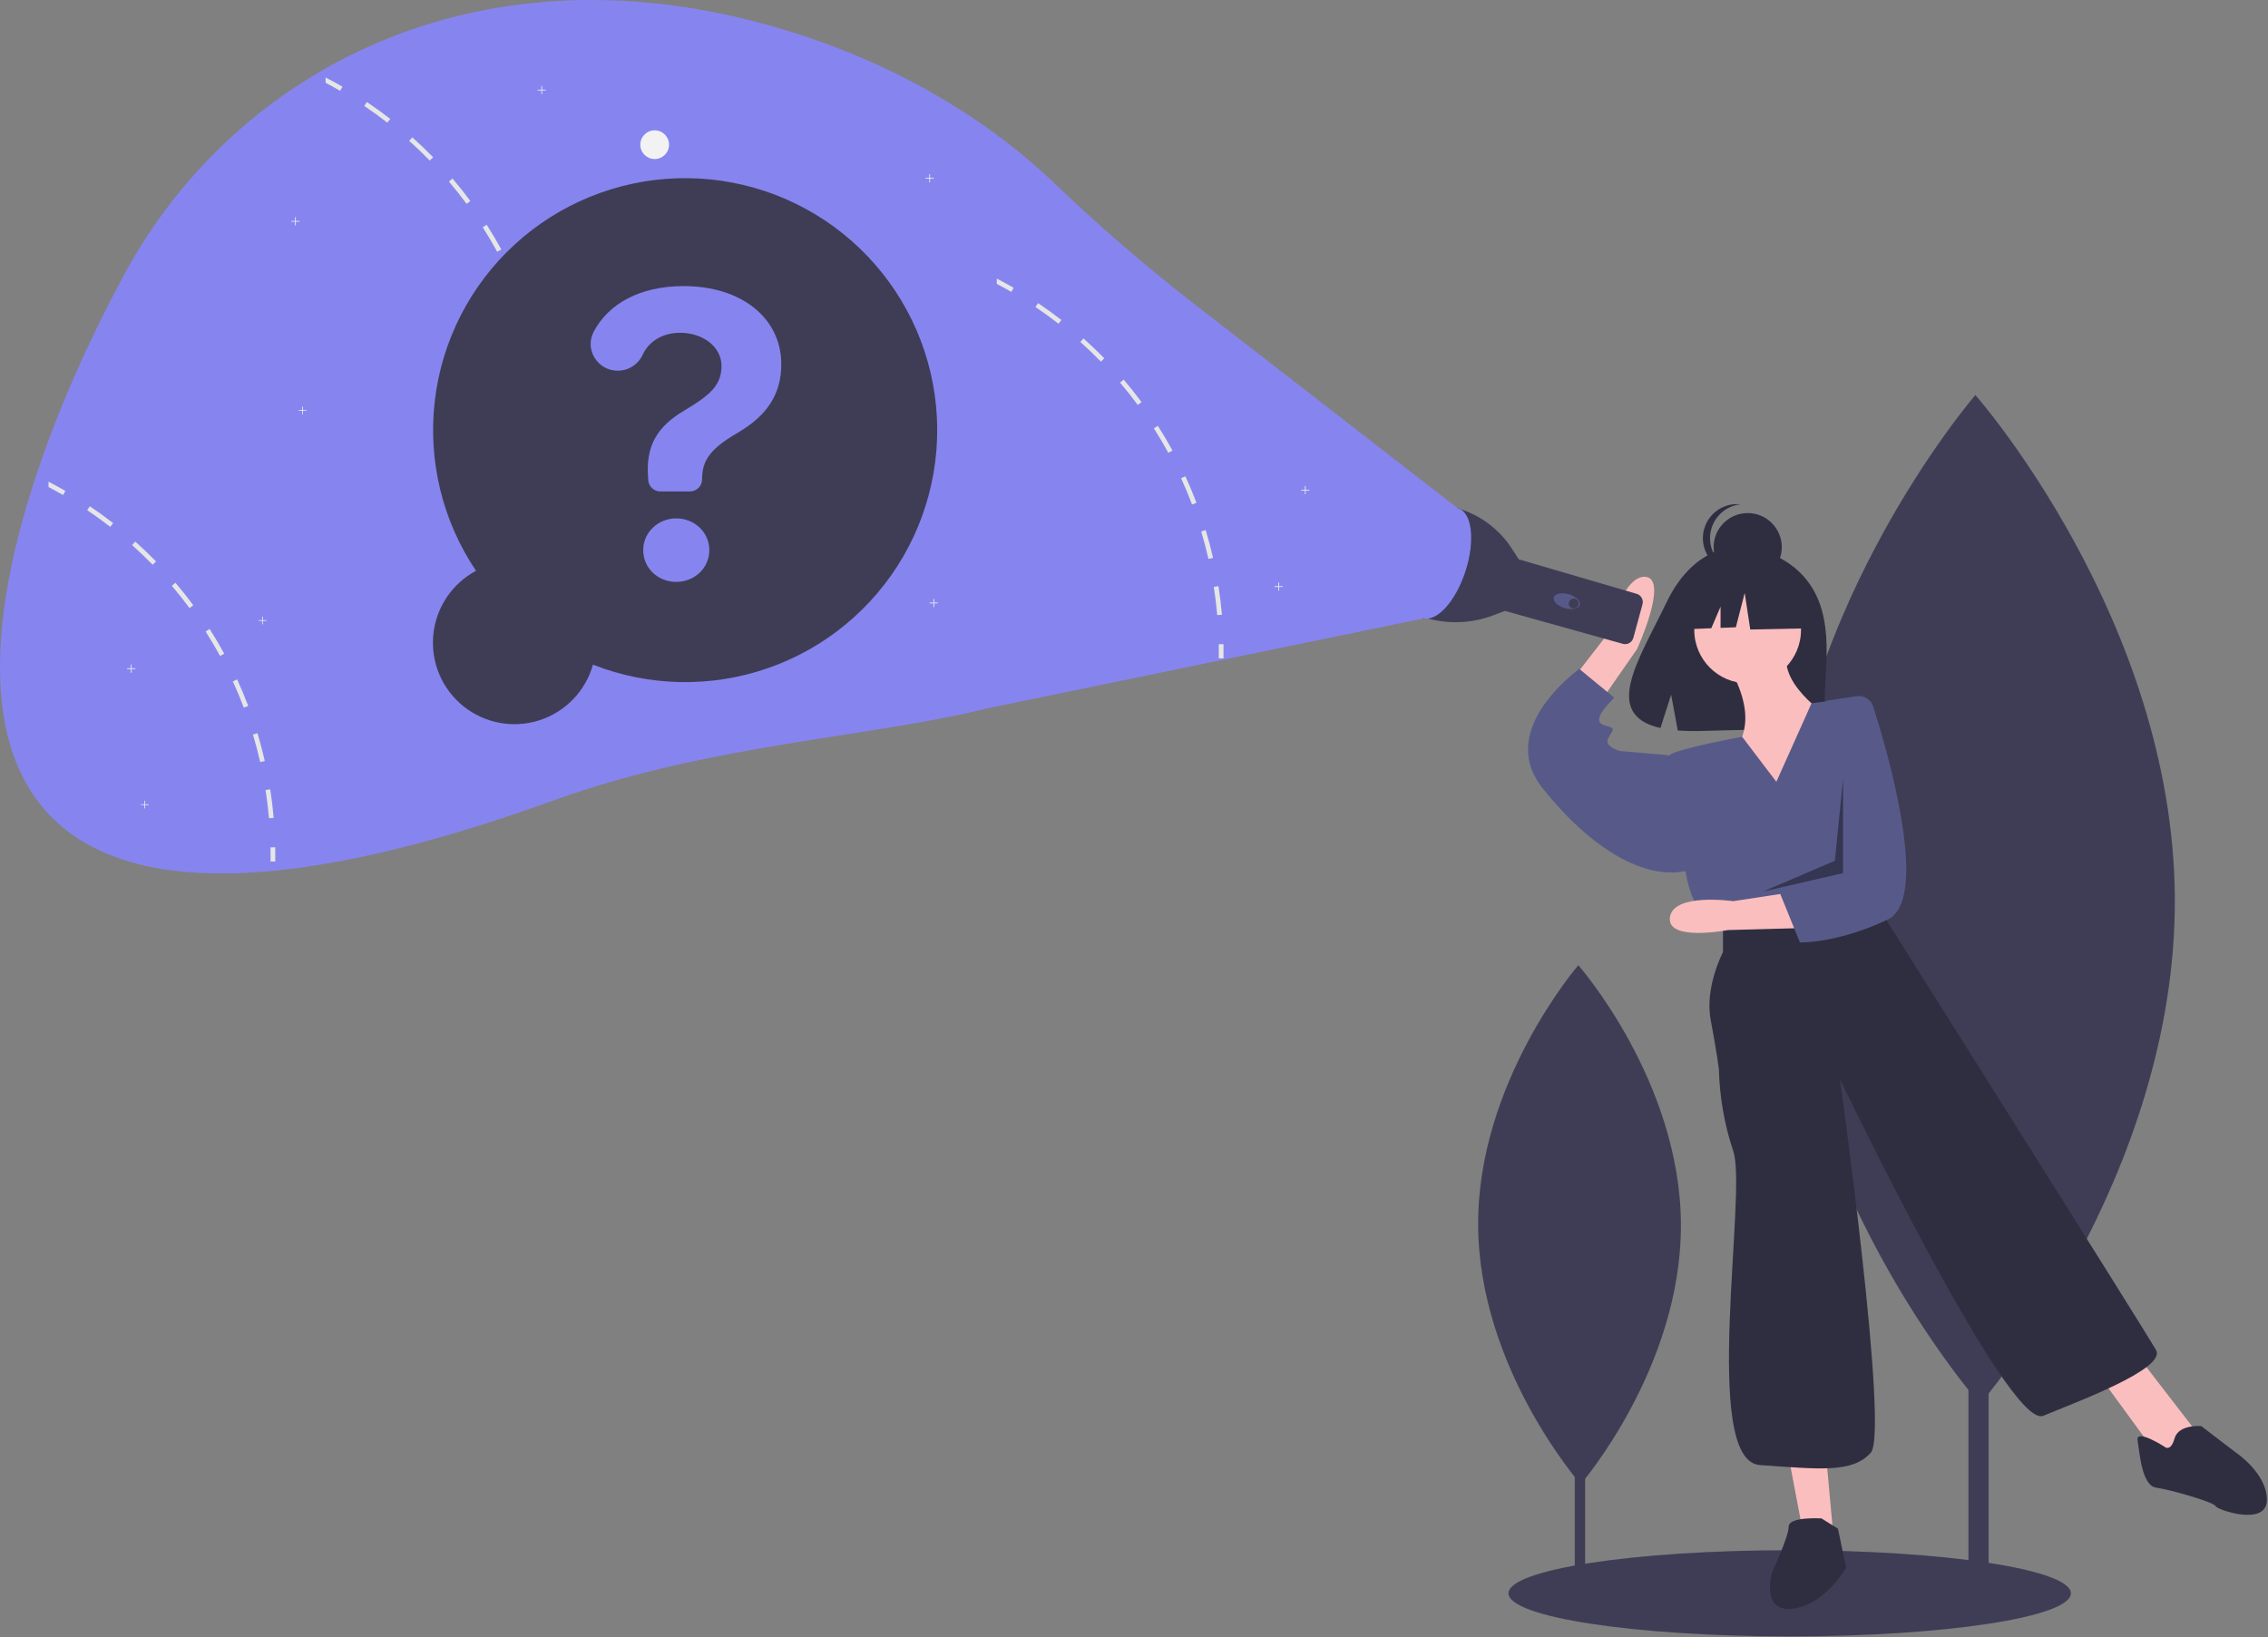 <svg width="1105" height="798" viewBox="0 0 1105 798" fill="none" xmlns="http://www.w3.org/2000/svg">
<rect x="0" y="0" width="1105" height="798" fill="#808080" stroke="none"/>
<g id="searchbar_img" clip-path="url(#clip0_1_188)">
<g id="background">
<path id="Vector" d="M968.881 388.464H959.049V776.809H968.881V388.464Z" fill="#3F3D56"/>
<path id="Vector_2" d="M772.3 571.186H767.244V770.921H772.3V571.186Z" fill="#3F3D56"/>
<path id="Vector_3" d="M1059.61 437.954C1060.24 573.748 964.701 684.274 964.701 684.274C964.701 684.274 868.148 574.634 867.522 438.839C866.896 303.044 962.435 192.518 962.435 192.518C962.435 192.518 1058.99 302.159 1059.61 437.954Z" fill="#3F3D56"/>
<path id="Vector_4" d="M818.967 596.64C819.289 666.482 770.151 723.328 770.151 723.328C770.151 723.328 720.491 666.937 720.169 597.095C719.848 527.252 768.985 470.406 768.985 470.406C768.985 470.406 818.645 526.797 818.967 596.64Z" fill="#3F3D56"/>
<path id="Vector_5" d="M871.969 797.515C947.632 797.515 1008.97 788.113 1008.97 776.515C1008.97 764.917 947.632 755.515 871.969 755.515C796.306 755.515 734.969 764.917 734.969 776.515C734.969 788.113 796.306 797.515 871.969 797.515Z" fill="#3F3D56"/>
</g>
<g id="person">
<path id="Vector_6" d="M883.268 287.081C871.661 267.469 848.698 266.555 848.698 266.555C848.698 266.555 826.321 263.694 811.967 293.563C798.587 321.404 780.122 348.285 808.994 354.802L814.209 338.57L817.439 356.011C821.55 356.306 825.674 356.377 829.792 356.222C860.712 355.223 890.158 356.514 889.21 345.419C887.949 330.669 894.436 305.952 883.268 287.081Z" fill="#2F2E41"/>
<path id="Vector_7" d="M841.469 324.015C841.469 324.015 856.469 345.015 847.469 362.015C838.469 379.015 868.469 397.015 868.469 397.015L890.469 349.015C890.469 349.015 864.469 332.015 871.469 316.015L841.469 324.015Z" fill="#FBBEBE"/>
<path id="Vector_8" d="M851.469 333.015C865.828 333.015 877.469 321.374 877.469 307.015C877.469 292.656 865.828 281.015 851.469 281.015C837.109 281.015 825.469 292.656 825.469 307.015C825.469 321.374 837.109 333.015 851.469 333.015Z" fill="#FBBEBE"/>
<path id="Vector_9" d="M761.489 337.071L783.217 309.037C783.217 309.037 790.868 279.652 801.948 281.142C813.029 282.632 797.572 316.382 797.572 316.382L775.982 347.412L761.489 337.071Z" fill="#FBBEBE"/>
<path id="Vector_10" d="M871.469 710.015L878.469 747.015L893.469 751.015L889.469 707.015L871.469 710.015Z" fill="#FBBEBE"/>
<path id="Vector_11" d="M1022.47 670.015L1049.47 707.015L1060.47 712.015L1069.47 697.015L1042.47 662.015L1022.47 670.015Z" fill="#FBBEBE"/>
<path id="Vector_12" d="M865.469 381.015L848.788 359.056C848.788 359.056 816.469 365.015 813.469 368.015C810.469 371.015 821.469 426.015 821.469 426.015C821.469 426.015 823.469 441.015 832.469 449.015L841.469 455.015L915.469 440.015L918.251 407.089C919.265 395.096 917.762 383.024 913.838 371.646C909.915 360.268 903.658 349.835 895.469 341.015V341.015L882.593 342.775L865.469 381.015Z" fill="#575A89"/>
<path id="Vector_13" d="M817.469 370.015L812.469 368.015L789.469 366.015C789.469 366.015 781.469 364.015 783.469 360.015C785.469 356.015 787.469 355.015 783.469 354.015C779.469 353.015 778.469 352.015 779.469 349.015C780.469 346.015 786.469 340.015 786.469 340.015L769.469 326.015C769.469 326.015 768.549 326.666 767.061 327.87C758.621 334.704 731.914 359.359 751.469 384.015C774.469 413.015 801.469 430.015 823.469 424.015L817.469 370.015Z" fill="#575A89"/>
<path id="Vector_14" d="M839.469 450.015V464.015C839.469 464.015 830.469 481.015 833.469 497.015C836.469 513.015 837.469 521.015 837.469 521.015C837.795 534.623 840.154 548.105 844.469 561.015C851.469 581.015 828.469 712.015 857.469 714.015C886.469 716.015 902.469 718.015 911.469 708.015C920.469 698.015 896.469 526.015 896.469 526.015C896.469 526.015 978.469 697.015 995.469 690.015C1012.47 683.015 1055.47 667.015 1050.47 658.015C1045.47 649.015 919.469 449.015 919.469 449.015L915.469 440.015L839.469 450.015Z" fill="#2F2E41"/>
<path id="Vector_15" d="M887.469 740.015C887.469 740.015 871.469 739.015 871.469 744.015C871.469 749.015 863.469 766.015 863.469 766.015C863.469 766.015 857.469 786.015 873.469 784.015C889.469 782.015 899.469 764.015 899.469 764.015L895.469 745.015L887.469 740.015Z" fill="#2F2E41"/>
<path id="Vector_16" d="M1054.47 705.015C1054.47 705.015 1040.47 696.015 1041.47 702.015C1042.47 708.015 1043.47 724.015 1050.47 725.015C1057.47 726.015 1078.47 732.015 1079.47 734.015C1080.47 736.015 1104.47 744.015 1104.47 731.015C1104.47 718.015 1089.47 708.015 1089.47 708.015L1072.47 695.015C1072.47 695.015 1061.47 694.015 1059.47 701.015C1057.47 708.015 1054.47 705.015 1054.47 705.015Z" fill="#2F2E41"/>
<path id="Vector_17" d="M851.508 283.258C860.678 283.258 868.112 275.824 868.112 266.654C868.112 257.484 860.678 250.051 851.508 250.051C842.338 250.051 834.904 257.484 834.904 266.654C834.904 275.824 842.338 283.258 851.508 283.258Z" fill="#2F2E41"/>
<path id="Vector_18" d="M833.157 262.285C833.157 258.184 834.675 254.229 837.418 251.18C840.161 248.132 843.935 246.206 848.013 245.775C847.432 245.713 846.849 245.682 846.265 245.681C841.861 245.681 837.638 247.431 834.524 250.544C831.41 253.658 829.661 257.881 829.661 262.285C829.661 266.689 831.41 270.912 834.524 274.026C837.638 277.139 841.861 278.889 846.265 278.889C846.849 278.888 847.432 278.857 848.013 278.795C843.935 278.364 840.161 276.438 837.418 273.39C834.675 270.341 833.157 266.386 833.157 262.285V262.285Z" fill="#2F2E41"/>
<path id="Vector_19" d="M878.136 285.191L855.45 273.307L824.12 278.169L817.638 306.797L833.774 306.176L838.282 295.659V306.003L845.727 305.717L850.048 288.972L852.749 306.797L879.217 306.257L878.136 285.191Z" fill="#2F2E41"/>
<path id="Vector_20" d="M876.778 452.332L841.791 453.278C841.791 453.278 811.937 459.087 813.612 447.037C815.287 434.987 844.411 439.202 844.411 439.202L876.291 434.338L876.778 452.332Z" fill="#FBBEBE"/>
<path id="Vector_21" d="M904.46 339.32C906.218 339.054 908.014 339.424 909.524 340.364C911.034 341.304 912.159 342.752 912.696 344.448C919.545 366.032 940.647 438.261 919.681 448.171C894.988 459.842 876.967 459.329 876.967 459.329L867.322 435.581L876.102 427.341L885.477 367.066L889.969 341.515L904.46 339.32Z" fill="#575A89"/>
<path id="Vector_22" opacity="0.4" d="M897.969 379.515L893.969 419.515L858.969 434.515L897.969 425.515V379.515Z" fill="black"/>
</g>
<g id="light">
<path id="Vector_23" d="M709.214 247.463C720.487 250.45 730.241 257.535 736.567 267.332L739.838 272.398L740.002 272.607L797.387 289.399C798.439 289.707 799.328 290.415 799.863 291.372C800.398 292.328 800.537 293.457 800.248 294.514L795.793 310.849C795.648 311.381 795.399 311.879 795.061 312.315C794.722 312.75 794.301 313.115 793.821 313.387C793.342 313.659 792.813 313.833 792.265 313.9C791.718 313.967 791.163 313.925 790.631 313.777L733.232 297.733L733.231 297.735L727.466 299.914C716.851 303.927 705.207 304.323 694.344 301.04V301.04L709.214 247.463Z" fill="#3F3D56"/>
<path id="Vector_24" opacity="0.4" d="M712.228 277.881C716.839 263.662 715.585 250.409 709.517 247.526C709.882 247.572 710.242 247.652 710.593 247.764C717.266 249.928 718.797 263.646 714.012 278.403C709.226 293.161 699.937 303.37 693.264 301.206C693.022 301.127 692.785 301.032 692.556 300.922C699.12 301.758 707.695 291.862 712.228 277.881Z" fill="black"/>
<path id="Vector_25" d="M709.969 247.515L579.731 146.49C556.7 128.496 534.6 109.343 513.516 89.104C476.39 53.717 425.992 25.424 367.315 10.36C224.753 -26.238 111.816 38.654 60.449 133.938C-18.046 279.542 -78.202 515.818 269.843 390.048C345.959 362.543 423.007 359.619 481.429 345.131L692.969 301.515L709.969 247.515Z" fill="#8685EF"/>
<path id="Vector_26" d="M714.012 278.403C718.797 263.646 717.266 249.928 710.593 247.764C703.919 245.6 694.63 255.809 689.845 270.567C685.06 285.324 686.59 299.042 693.264 301.206C699.937 303.37 709.226 293.161 714.012 278.403Z" fill="#8685EF"/>
<path id="Vector_27" d="M769.647 294.836C770.19 292.979 767.808 290.647 764.325 289.628C760.842 288.609 757.578 289.288 757.035 291.146C756.491 293.003 758.874 295.335 762.357 296.354C765.84 297.373 769.103 296.693 769.647 294.836Z" fill="#575A89"/>
<path id="Vector_28" d="M766.716 296.549C768.047 296.549 769.125 295.47 769.125 294.14C769.125 292.809 768.047 291.731 766.716 291.731C765.385 291.731 764.307 292.809 764.307 294.14C764.307 295.47 765.385 296.549 766.716 296.549Z" fill="#3F3D56"/>
<path id="Vector_29" d="M318.969 77.515C322.835 77.515 325.969 74.381 325.969 70.515C325.969 66.649 322.835 63.515 318.969 63.515C315.103 63.515 311.969 66.649 311.969 70.515C311.969 74.381 315.103 77.515 318.969 77.515Z" fill="#F2F2F2"/>
<path id="Vector_30" d="M454.949 86.695H453.127V84.873H452.771V86.695H450.949V87.051H452.771V88.873H453.127V87.051H454.949V86.695Z" fill="#F2F2F2"/>
<path id="Vector_31" d="M637.949 238.695H636.127V236.873H635.771V238.695H633.949V239.051H635.771V240.873H636.127V239.051H637.949V238.695Z" fill="#F2F2F2"/>
<path id="Vector_32" d="M624.949 285.695H623.127V283.873H622.771V285.695H620.949V286.051H622.771V287.873H623.127V286.051H624.949V285.695Z" fill="#F2F2F2"/>
<path id="Vector_33" d="M65.949 325.695H64.127V323.873H63.771V325.695H61.949V326.051H63.771V327.873H64.127V326.051H65.949V325.695Z" fill="#F2F2F2"/>
<path id="Vector_34" d="M145.949 107.695H144.127V105.873H143.771V107.695H141.949V108.051H143.771V109.873H144.127V108.051H145.949V107.695Z" fill="#F2F2F2"/>
<path id="Vector_35" d="M456.949 293.695H455.127V291.873H454.771V293.695H452.949V294.051H454.771V295.873H455.127V294.051H456.949V293.695Z" fill="#F2F2F2"/>
<path id="Vector_36" d="M265.949 43.695H264.127V41.873H263.771V43.695H261.949V44.051H263.771V45.873H264.127V44.051H265.949V43.695Z" fill="#F2F2F2"/>
<path id="Vector_37" d="M266.649 187.673L264.379 188.023C265.089 192.563 265.649 197.203 266.059 201.793L268.349 201.593C267.939 196.943 267.369 192.263 266.649 187.673Z" fill="#E6E6E6"/>
<path id="Vector_38" d="M260.439 160.333L258.239 161.003C259.569 165.403 260.759 169.913 261.769 174.403L264.019 173.893C262.989 169.353 261.779 164.793 260.439 160.333Z" fill="#E6E6E6"/>
<path id="Vector_39" d="M250.529 134.113L248.439 135.073C250.359 139.263 252.159 143.563 253.789 147.863L255.939 147.053C254.289 142.703 252.479 138.343 250.529 134.113Z" fill="#E6E6E6"/>
<path id="Vector_40" d="M237.129 109.533L235.189 110.763C237.659 114.643 240.029 118.663 242.229 122.693L244.249 121.593C242.029 117.513 239.629 113.453 237.129 109.533Z" fill="#E6E6E6"/>
<path id="Vector_41" d="M220.469 87.003L218.719 88.493C221.699 91.993 224.599 95.653 227.339 99.353L229.179 97.983C226.419 94.243 223.489 90.543 220.469 87.003Z" fill="#E6E6E6"/>
<path id="Vector_42" d="M200.889 66.943L199.359 68.653C202.799 71.723 206.169 74.953 209.379 78.243L211.029 76.633C207.779 73.303 204.369 70.043 200.889 66.943Z" fill="#E6E6E6"/>
<path id="Vector_43" d="M178.769 49.723L177.479 51.623C181.299 54.193 185.079 56.933 188.709 59.763L190.129 57.953C186.449 55.093 182.629 52.323 178.769 49.723Z" fill="#E6E6E6"/>
<path id="Vector_44" d="M158.639 37.763V40.363C161.029 41.613 163.399 42.923 165.719 44.263L166.869 42.273C164.169 40.713 161.426 39.21 158.639 37.763Z" fill="#E6E6E6"/>
<path id="Vector_45" d="M266.804 215.979L269.103 215.937C269.145 218.258 269.148 220.591 269.112 222.873L266.814 222.837C266.849 220.582 266.846 218.274 266.804 215.979Z" fill="#E6E6E6"/>
<path id="Vector_46" d="M131.649 384.673L129.379 385.023C130.089 389.563 130.649 394.203 131.059 398.793L133.349 398.593C132.939 393.943 132.369 389.263 131.649 384.673Z" fill="#E6E6E6"/>
<path id="Vector_47" d="M125.439 357.333L123.239 358.003C124.569 362.403 125.759 366.913 126.769 371.403L129.019 370.893C127.989 366.353 126.779 361.793 125.439 357.333Z" fill="#E6E6E6"/>
<path id="Vector_48" d="M115.529 331.113L113.439 332.073C115.359 336.263 117.159 340.563 118.789 344.863L120.939 344.053C119.289 339.703 117.479 335.343 115.529 331.113Z" fill="#E6E6E6"/>
<path id="Vector_49" d="M102.129 306.533L100.189 307.763C102.659 311.643 105.029 315.663 107.229 319.693L109.249 318.593C107.029 314.513 104.629 310.453 102.129 306.533Z" fill="#E6E6E6"/>
<path id="Vector_50" d="M85.469 284.003L83.719 285.493C86.699 288.993 89.599 292.653 92.339 296.353L94.179 294.983C91.419 291.243 88.489 287.543 85.469 284.003Z" fill="#E6E6E6"/>
<path id="Vector_51" d="M65.889 263.943L64.359 265.653C67.799 268.723 71.169 271.953 74.379 275.243L76.029 273.633C72.779 270.303 69.369 267.043 65.889 263.943Z" fill="#E6E6E6"/>
<path id="Vector_52" d="M43.769 246.723L42.479 248.623C46.299 251.193 50.079 253.933 53.709 256.763L55.129 254.953C51.449 252.093 47.629 249.323 43.769 246.723Z" fill="#E6E6E6"/>
<path id="Vector_53" d="M23.639 234.763V237.363C26.029 238.613 28.399 239.923 30.719 241.263L31.869 239.273C29.169 237.713 26.426 236.21 23.639 234.763Z" fill="#E6E6E6"/>
<path id="Vector_54" d="M131.804 412.979L134.103 412.937C134.145 415.258 134.148 417.591 134.112 419.873L131.814 419.837C131.849 417.582 131.846 415.274 131.804 412.979Z" fill="#E6E6E6"/>
<path id="Vector_55" d="M593.649 285.673L591.379 286.023C592.089 290.563 592.649 295.203 593.059 299.793L595.349 299.593C594.939 294.943 594.369 290.263 593.649 285.673Z" fill="#E6E6E6"/>
<path id="Vector_56" d="M587.439 258.333L585.239 259.003C586.569 263.403 587.759 267.913 588.769 272.403L591.019 271.893C589.989 267.353 588.779 262.793 587.439 258.333Z" fill="#E6E6E6"/>
<path id="Vector_57" d="M577.529 232.113L575.439 233.073C577.359 237.263 579.159 241.563 580.789 245.863L582.939 245.053C581.289 240.703 579.479 236.343 577.529 232.113Z" fill="#E6E6E6"/>
<path id="Vector_58" d="M564.129 207.533L562.189 208.763C564.659 212.643 567.029 216.663 569.229 220.693L571.249 219.593C569.029 215.513 566.629 211.453 564.129 207.533Z" fill="#E6E6E6"/>
<path id="Vector_59" d="M547.469 185.003L545.719 186.493C548.699 189.993 551.599 193.653 554.339 197.353L556.179 195.983C553.419 192.243 550.489 188.543 547.469 185.003Z" fill="#E6E6E6"/>
<path id="Vector_60" d="M527.889 164.943L526.359 166.653C529.799 169.723 533.169 172.953 536.379 176.243L538.029 174.633C534.779 171.303 531.369 168.043 527.889 164.943Z" fill="#E6E6E6"/>
<path id="Vector_61" d="M505.769 147.723L504.479 149.623C508.299 152.193 512.079 154.933 515.709 157.763L517.129 155.953C513.449 153.093 509.629 150.323 505.769 147.723Z" fill="#E6E6E6"/>
<path id="Vector_62" d="M485.639 135.763V138.363C488.029 139.613 490.399 140.923 492.719 142.263L493.869 140.273C491.169 138.713 488.426 137.21 485.639 135.763Z" fill="#E6E6E6"/>
<path id="Vector_63" d="M593.804 313.979L596.103 313.937C596.145 316.258 596.148 318.591 596.112 320.873L593.814 320.837C593.849 318.582 593.846 316.274 593.804 313.979Z" fill="#E6E6E6"/>
<path id="Vector_64" d="M149.295 199.895H147.6V198.199H147.269V199.895H145.573V200.225H147.269V201.921H147.6V200.225H149.295V199.895Z" fill="#F2F2F2"/>
<path id="Vector_65" d="M129.754 302.252H128.059V300.556H127.728V302.252H126.032V302.583H127.728V304.278H128.059V302.583H129.754V302.252Z" fill="#F2F2F2"/>
<path id="Vector_66" d="M72.417 391.959H70.721V390.264H70.39V391.959H68.695V392.29H70.39V393.986H70.721V392.29H72.417V391.959Z" fill="#F2F2F2"/>
</g>
<g id="search">
<path id="Vector_67" d="M231.919 278.183C215.525 253.815 208.407 224.379 211.855 195.212C215.304 166.046 229.09 139.082 250.714 119.208C272.338 99.335 300.368 87.869 329.721 86.889C359.074 85.909 387.806 95.481 410.707 113.869C433.608 132.256 449.161 158.242 454.546 187.113C459.931 215.984 454.792 245.829 440.06 271.236C425.327 296.643 401.978 315.93 374.246 325.598C346.514 335.266 316.235 334.676 288.9 323.934C287.128 330.259 283.815 336.047 279.258 340.777C274.701 345.508 269.042 349.035 262.787 351.043C256.533 353.05 249.878 353.475 243.419 352.28C236.96 351.085 230.898 348.306 225.776 344.194C220.654 340.081 216.631 334.763 214.069 328.714C211.506 322.666 210.484 316.077 211.092 309.536C211.701 302.996 213.922 296.708 217.556 291.236C221.191 285.765 226.126 281.28 231.919 278.183V278.183Z" fill="#3F3D56"/>
<path id="Vector_68" d="M333.128 139.437C361.282 139.437 380.652 155.053 380.652 177.501C380.652 192.366 373.445 202.652 359.555 210.836C346.492 218.418 342.062 223.974 342.062 233.584C342.062 234.363 341.909 235.134 341.611 235.854C341.313 236.573 340.876 237.227 340.325 237.778C339.774 238.329 339.121 238.766 338.401 239.064C337.681 239.362 336.91 239.515 336.131 239.515H321.738C320.201 239.515 318.724 238.918 317.618 237.85C316.512 236.783 315.864 235.327 315.811 233.791L315.785 233.058C314.509 217.592 319.914 207.983 333.504 200.024C346.192 192.442 351.522 187.637 351.522 178.327C351.522 169.017 342.513 162.185 331.326 162.185C322.824 162.185 316.095 166.324 313.009 173.081C311.924 175.368 310.207 177.297 308.06 178.639C305.914 179.981 303.428 180.681 300.897 180.654V180.654C291.145 180.654 284.702 170.284 289.263 161.664C296.477 148.028 311.699 139.437 333.128 139.437ZM313.383 268.12C313.383 259.486 320.59 252.654 329.449 252.654C338.383 252.654 345.591 259.411 345.591 268.12C345.591 276.828 338.383 283.586 329.449 283.586C320.515 283.586 313.383 276.829 313.383 268.12V268.12Z" fill="#8685EF"/>
</g>
</g>
<defs>
<clipPath id="clip0_1_188">
<rect width="1104.47" height="797.515" fill="white"/>
</clipPath>
</defs>
</svg>
